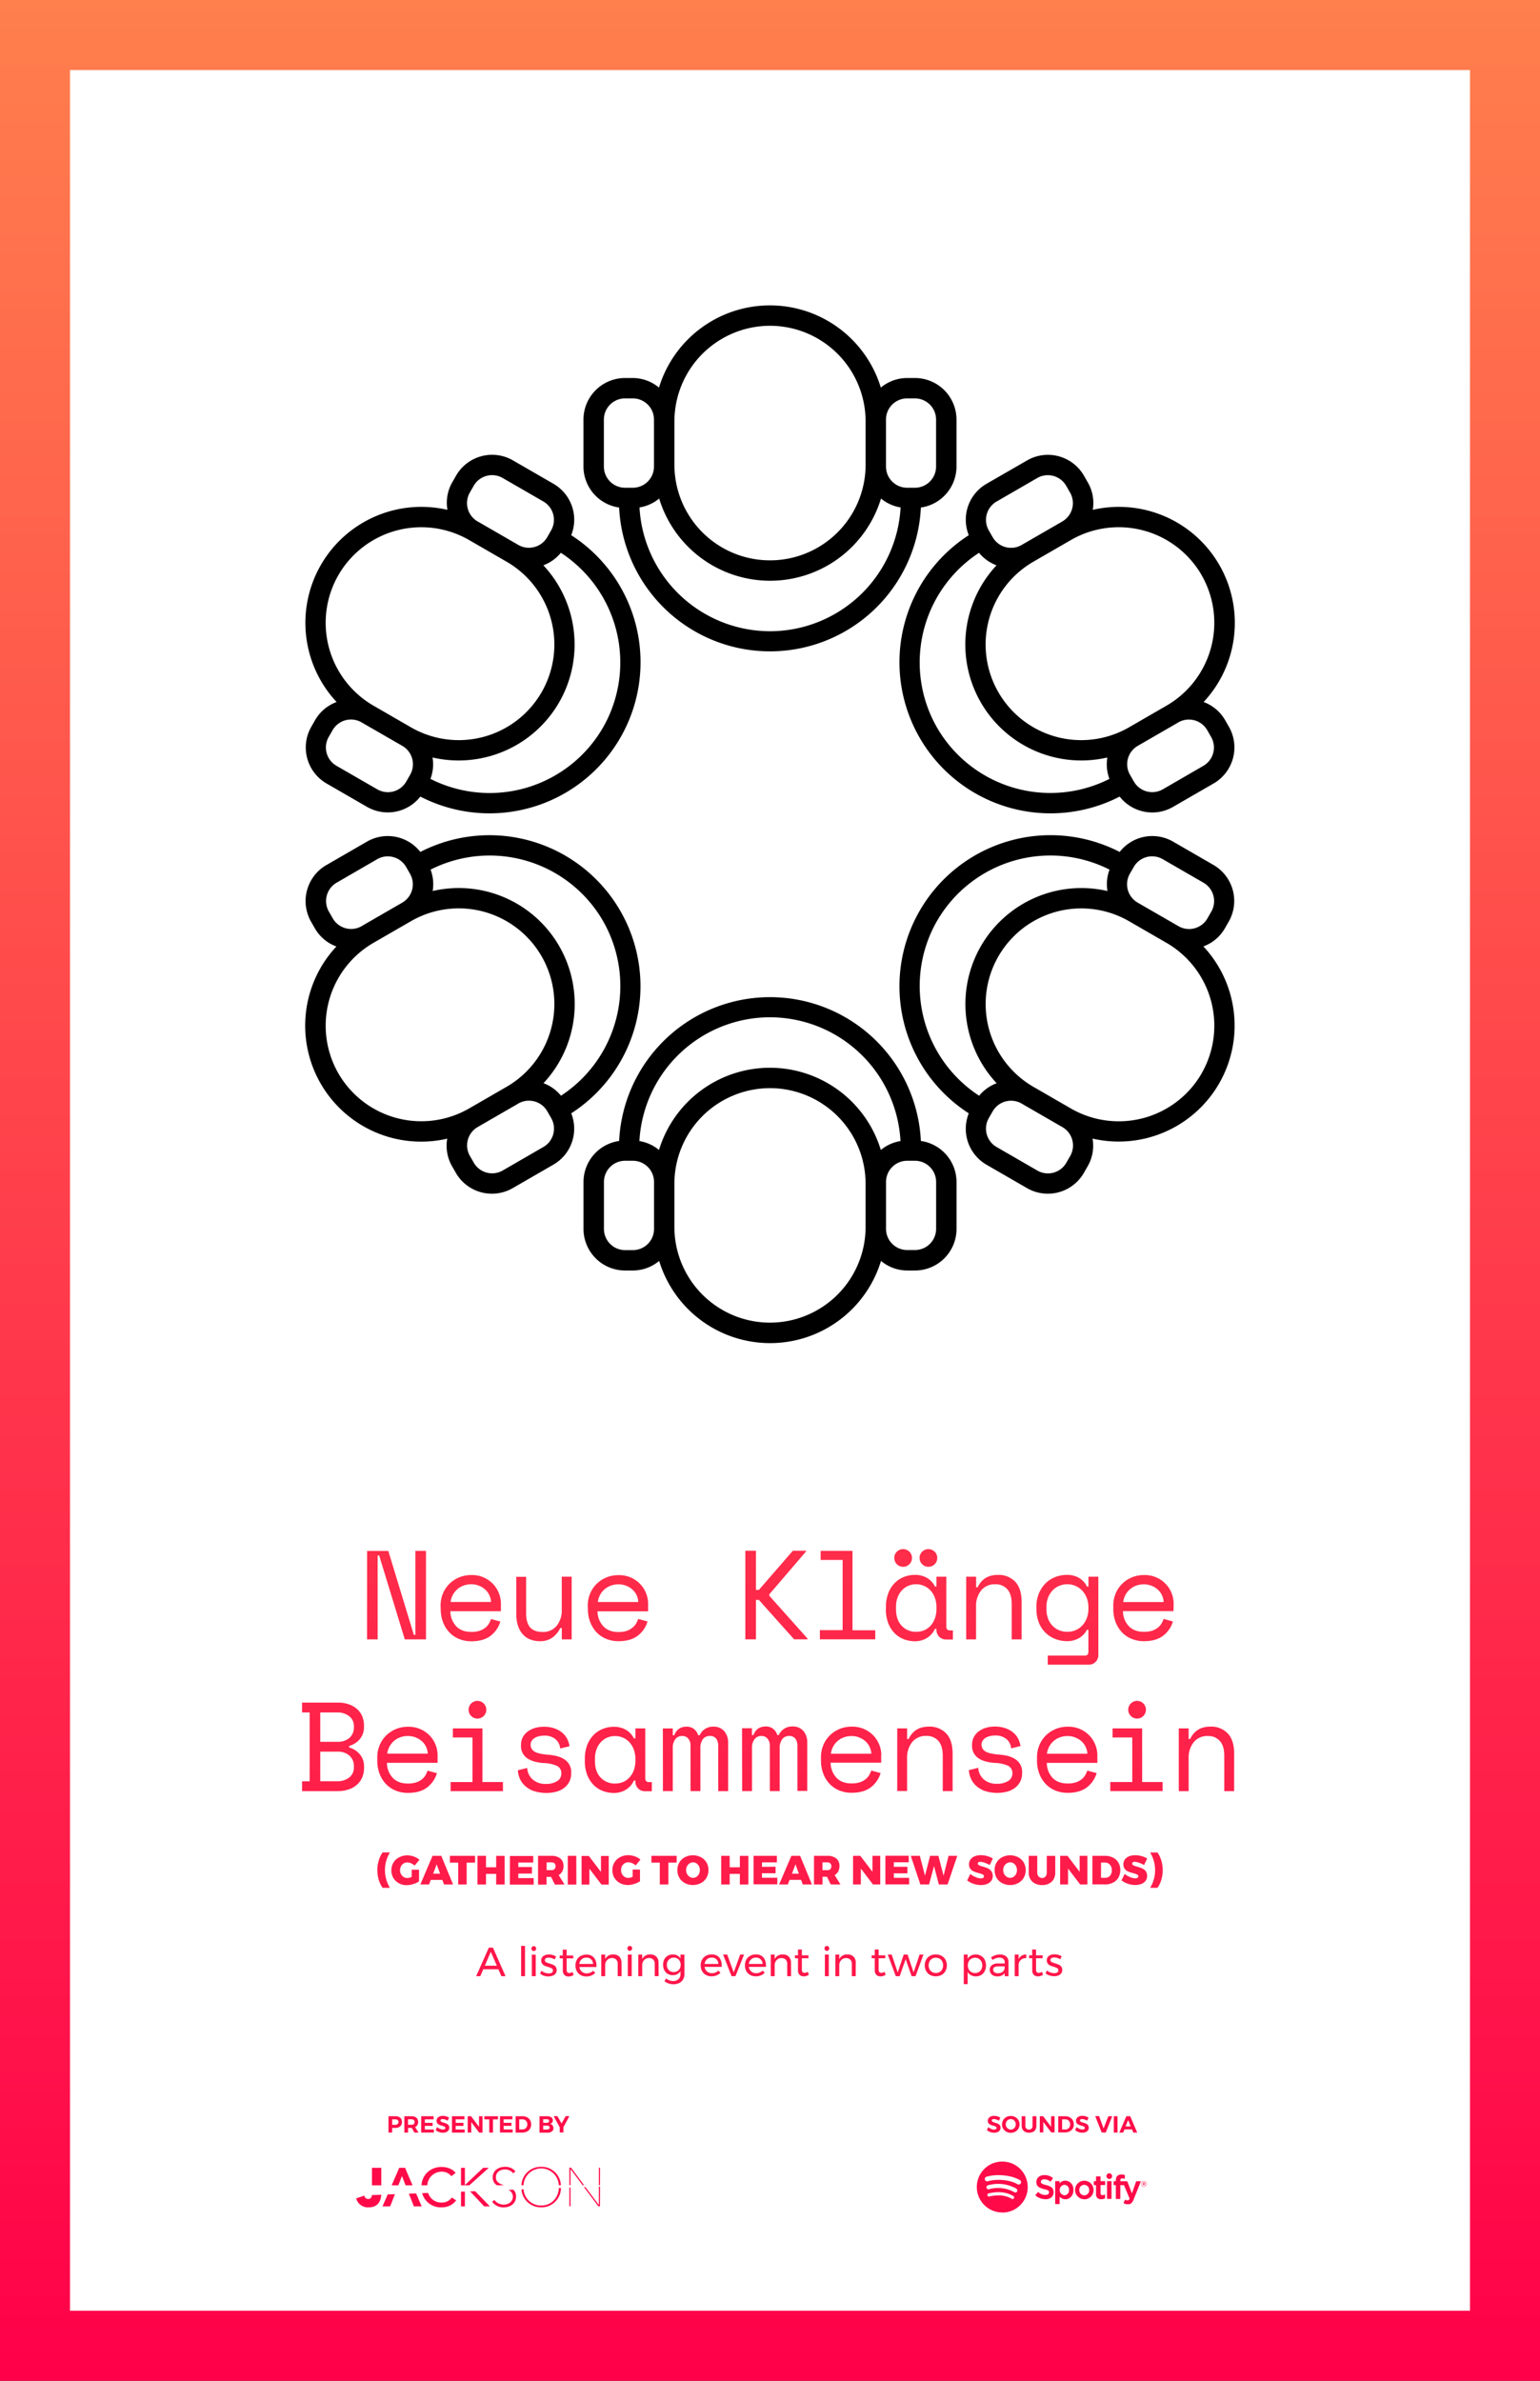 <svg xmlns="http://www.w3.org/2000/svg" xmlns:xlink="http://www.w3.org/1999/xlink" viewBox="0 0 792 1224"><rect x="0" y="0" width="792" height="1224" fill="#333333" stroke="none"/><defs><style>.cls-1{fill:url(#linear-gradient);}.cls-2{fill:#fff;}</style><linearGradient id="linear-gradient" x1="396" y1="1224" x2="396" gradientUnits="userSpaceOnUse"><stop offset="0" stop-color="#ff0049"/><stop offset="1" stop-color="#ff7f4d"/></linearGradient></defs><title>Artboard 3</title><g id="Layer_2" data-name="Layer 2"><rect class="cls-1" width="792" height="1224"/><path class="cls-2" d="M179.73,893.47a7,7,0,0,0,2.27-5.52v-.39a6.33,6.33,0,0,0-2.4-5.23,9.72,9.72,0,0,0-6.24-1.92h-8.65v15.08h8.84A9,9,0,0,0,179.73,893.47Z"/><path class="cls-2" d="M348.36,1006.92a3.46,3.46,0,0,0-1.83-.48,3.51,3.51,0,0,0-1.84.48,3.43,3.43,0,0,0-1.27,1.33,4,4,0,0,0-.46,1.94,3.84,3.84,0,0,0,1,2.69,3.36,3.36,0,0,0,2.56,1,3.47,3.47,0,0,0,1.83-.48,3.38,3.38,0,0,0,1.25-1.33,4,4,0,0,0,.45-1.92,4.08,4.08,0,0,0-.45-1.94A3.38,3.38,0,0,0,348.36,1006.92Z"/><path class="cls-2" d="M173.55,900.56h-8.84v15.21h8.65a9.71,9.71,0,0,0,6.24-1.92,6.4,6.4,0,0,0,2.4-5.3v-.39a7.11,7.11,0,0,0-2.27-5.56A8.89,8.89,0,0,0,173.55,900.56Z"/><path class="cls-2" d="M358.21,958a3.15,3.15,0,0,0-1.76-.53,3.3,3.3,0,0,0-1.79.53,3.8,3.8,0,0,0-1.32,1.44,4.19,4.19,0,0,0-.49,2,4.25,4.25,0,0,0,.49,2,3.87,3.87,0,0,0,1.32,1.46,3.25,3.25,0,0,0,1.79.54,3.12,3.12,0,0,0,1.75-.54,3.72,3.72,0,0,0,1.27-1.45,4.48,4.48,0,0,0,.46-2,4.43,4.43,0,0,0-.46-2A3.66,3.66,0,0,0,358.21,958Z"/><path class="cls-2" d="M213.49,893.15a10.69,10.69,0,0,0-3.67-.65,11.47,11.47,0,0,0-4,.68,10.09,10.09,0,0,0-5.53,4.81,10.62,10.62,0,0,0-1.14,3.61H220a9.37,9.37,0,0,0-1-3.77,9.23,9.23,0,0,0-2.28-2.86A10.53,10.53,0,0,0,213.49,893.15Z"/><path class="cls-2" d="M204.49,1092a1.34,1.34,0,0,0,.43-1.07,1.29,1.29,0,0,0-.43-1,1.88,1.88,0,0,0-1.23-.35h-1.57v2.84h1.57A1.84,1.84,0,0,0,204.49,1092Z"/><path class="cls-2" d="M522.78,1125.26a19.1,19.1,0,0,0-14.71-1.74,1,1,0,1,0,.59,2,17.18,17.18,0,0,1,13,1.53,1,1,0,0,0,1.07-1.74Z"/><path class="cls-2" d="M251.54,819.83a9.23,9.23,0,0,0-2.28-2.86,10.53,10.53,0,0,0-3.18-1.82,10.69,10.69,0,0,0-3.67-.65,11.47,11.47,0,0,0-4,.68,10.09,10.09,0,0,0-5.53,4.81,10.62,10.62,0,0,0-1.14,3.61h20.8A9.37,9.37,0,0,0,251.54,819.83Z"/><path class="cls-2" d="M505.17,1010.42a4.21,4.21,0,0,0-.48-2,3.56,3.56,0,0,0-1.32-1.41,3.64,3.64,0,0,0-1.91-.5,3.69,3.69,0,0,0-1.92.5,3.54,3.54,0,0,0-1.33,1.41,4.52,4.52,0,0,0,0,4.06,3.56,3.56,0,0,0,1.33,1.4,3.92,3.92,0,0,0,3.84,0,3.48,3.48,0,0,0,1.32-1.41A4.33,4.33,0,0,0,505.17,1010.42Z"/><path class="cls-2" d="M521.25,1129.1c-3.45-2.11-7.73-2.6-12.72-1.46a.82.82,0,1,0,.36,1.59c4.56-1,8.43-.62,11.5,1.26a.82.82,0,0,0,.85-1.39Z"/><path class="cls-2" d="M483.24,1007a3.7,3.7,0,0,0-1.92-.5,3.74,3.74,0,0,0-1.94.5,3.48,3.48,0,0,0-1.32,1.4,4.26,4.26,0,0,0-.47,2,4.36,4.36,0,0,0,.47,2.06,3.39,3.39,0,0,0,1.32,1.4,3.8,3.8,0,0,0,1.94.49,3.75,3.75,0,0,0,1.92-.49,3.39,3.39,0,0,0,1.32-1.4,4.38,4.38,0,0,0,.47-2.06,4.27,4.27,0,0,0-.47-2A3.49,3.49,0,0,0,483.24,1007Z"/><polygon class="cls-2" points="407.29 963.29 410.86 963.29 409.1 958.49 407.29 963.29"/><path class="cls-2" d="M388.74,1006.45a3.51,3.51,0,0,0-2.45.88,3.7,3.7,0,0,0-1.17,2.37h7.06a3.22,3.22,0,0,0-3.44-3.25Z"/><path class="cls-2" d="M366,1006.45a3.51,3.51,0,0,0-2.45.88,3.7,3.7,0,0,0-1.17,2.37h7.06a3.22,3.22,0,0,0-3.44-3.25Z"/><path class="cls-2" d="M425.49,957.48H423v4h2.5A2.08,2.08,0,0,0,427,961a2,2,0,0,0,.54-1.51A2,2,0,0,0,427,958,2.11,2.11,0,0,0,425.49,957.48Z"/><path class="cls-2" d="M211.58,1089.55h-1.75v2.84h1.75a1.82,1.82,0,0,0,1.22-.37,1.34,1.34,0,0,0,.43-1.07,1.29,1.29,0,0,0-.43-1A1.86,1.86,0,0,0,211.58,1089.55Z"/><path class="cls-2" d="M518.56,1094.5a2.44,2.44,0,0,0,1.29.36,2.41,2.41,0,0,0,1.28-.35,2.57,2.57,0,0,0,.92-1,2.76,2.76,0,0,0,.34-1.36,2.7,2.7,0,0,0-.34-1.34,2.59,2.59,0,0,0-.92-1,2.42,2.42,0,0,0-1.28-.35,2.51,2.51,0,0,0-1.3.35,2.59,2.59,0,0,0-.95,1,2.77,2.77,0,0,0,0,2.7A2.69,2.69,0,0,0,518.56,1094.5Z"/><polygon class="cls-2" points="222.76 963.29 226.33 963.29 224.57 958.49 222.76 963.29"/><path class="cls-2" d="M471.22,838.94a10.29,10.29,0,0,0,4.19-.84,9.28,9.28,0,0,0,3.28-2.41,11.47,11.47,0,0,0,2.14-3.74,14.26,14.26,0,0,0,.78-4.84v-.78a14.07,14.07,0,0,0-.78-4.78,11.18,11.18,0,0,0-2.18-3.74,10,10,0,0,0-3.32-2.44,9.8,9.8,0,0,0-4.13-.88,10.06,10.06,0,0,0-4.16.84,9.88,9.88,0,0,0-3.28,2.37,10.81,10.81,0,0,0-2.18,3.7,14.07,14.07,0,0,0-.78,4.78v1q0,5.53,2.89,8.61A9.81,9.81,0,0,0,471.22,838.94Z"/><path class="cls-2" d="M444.83,895a10.53,10.53,0,0,0-3.18-1.82,10.69,10.69,0,0,0-3.67-.65,11.47,11.47,0,0,0-4,.68,10.09,10.09,0,0,0-5.53,4.81,10.62,10.62,0,0,0-1.14,3.61h20.8a9.37,9.37,0,0,0-1-3.77A9.23,9.23,0,0,0,444.83,895Z"/><path class="cls-2" d="M541.26,835.79a10,10,0,0,0,3.41,2.34,11,11,0,0,0,4.29.81,10.51,10.51,0,0,0,4.23-.84,10.16,10.16,0,0,0,3.41-2.41,11.46,11.46,0,0,0,2.31-3.74,13.3,13.3,0,0,0,.84-4.84v-.78a13.12,13.12,0,0,0-.84-4.78,11.46,11.46,0,0,0-2.31-3.74,10.49,10.49,0,0,0-3.45-2.44,10.25,10.25,0,0,0-4.19-.88,10.75,10.75,0,0,0-4.26.84,10.09,10.09,0,0,0-3.44,2.41,11.07,11.07,0,0,0-2.28,3.71,13.29,13.29,0,0,0-.81,4.75v1a13.69,13.69,0,0,0,.81,4.88A10.71,10.71,0,0,0,541.26,835.79Z"/><path class="cls-2" d="M555.94,895a10.53,10.53,0,0,0-3.18-1.82,10.69,10.69,0,0,0-3.67-.65,11.47,11.47,0,0,0-4,.68,10.09,10.09,0,0,0-5.53,4.81,10.62,10.62,0,0,0-1.14,3.61h20.8a9.37,9.37,0,0,0-1-3.77A9.23,9.23,0,0,0,555.94,895Z"/><path class="cls-2" d="M516.68,1010.95h-3.25a3.8,3.8,0,0,0-2,.4,1.38,1.38,0,0,0-.64,1.26,1.64,1.64,0,0,0,.65,1.37,2.78,2.78,0,0,0,1.74.5,4,4,0,0,0,2.32-.66,2.61,2.61,0,0,0,1.14-1.75Z"/><path class="cls-2" d="M521.29,958a3.15,3.15,0,0,0-1.76-.53,3.3,3.3,0,0,0-1.79.53,3.8,3.8,0,0,0-1.32,1.44,4.19,4.19,0,0,0-.49,2,4.25,4.25,0,0,0,.49,2,3.87,3.87,0,0,0,1.32,1.46,3.25,3.25,0,0,0,1.79.54,3.12,3.12,0,0,0,1.75-.54,3.72,3.72,0,0,0,1.27-1.45,4.48,4.48,0,0,0,.46-2,4.43,4.43,0,0,0-.46-2A3.66,3.66,0,0,0,521.29,958Z"/><path class="cls-2" d="M270,1094.45a2.29,2.29,0,0,0,.87-.92,2.83,2.83,0,0,0,.31-1.34,2.77,2.77,0,0,0-.33-1.36,2.37,2.37,0,0,0-.9-.93,2.52,2.52,0,0,0-1.29-.33h-1.63v5.21h1.72A2.42,2.42,0,0,0,270,1094.45Z"/><polygon class="cls-2" points="249.34 1010.61 255.52 1010.61 252.41 1003.47 249.34 1010.61"/><path class="cls-2" d="M283.63,957.48h-2.5v4h2.5a2.08,2.08,0,0,0,1.52-.52,2,2,0,0,0,.54-1.51,2,2,0,0,0-.54-1.48A2.11,2.11,0,0,0,283.63,957.48Z"/><path class="cls-2" d="M304,1007.32a3.41,3.41,0,0,0-2.44-.87,3.51,3.51,0,0,0-2.45.88,3.7,3.7,0,0,0-1.17,2.37H305A3.39,3.39,0,0,0,304,1007.32Z"/><path class="cls-2" d="M281.23,1092.84h-1.87v2h1.87a1.81,1.81,0,0,0,1.06-.27.87.87,0,0,0,.38-.75.83.83,0,0,0-.38-.72A1.79,1.79,0,0,0,281.23,1092.84Z"/><path class="cls-2" d="M316.37,916.94a10.29,10.29,0,0,0,4.19-.84,9.28,9.28,0,0,0,3.28-2.41A11.47,11.47,0,0,0,326,910a14.26,14.26,0,0,0,.78-4.84v-.78a14.07,14.07,0,0,0-.78-4.78,11.18,11.18,0,0,0-2.18-3.74,10,10,0,0,0-3.32-2.44,9.8,9.8,0,0,0-4.13-.88,10.06,10.06,0,0,0-4.16.84,9.88,9.88,0,0,0-3.28,2.37,10.81,10.81,0,0,0-2.18,3.7,14.07,14.07,0,0,0-.78,4.78v1q0,5.53,2.89,8.61A9.81,9.81,0,0,0,316.37,916.94Z"/><path class="cls-2" d="M327.26,819.83A9.23,9.23,0,0,0,325,817a10.53,10.53,0,0,0-3.18-1.82,10.69,10.69,0,0,0-3.67-.65,11.47,11.47,0,0,0-4,.68A10.09,10.09,0,0,0,308.6,820a10.62,10.62,0,0,0-1.14,3.61h20.8A9.37,9.37,0,0,0,327.26,819.83Z"/><path class="cls-2" d="M282.07,1091.12a.84.84,0,0,0,.31-.69.8.8,0,0,0-.31-.67,1.29,1.29,0,0,0-.85-.23h-1.87v1.84h1.87A1.32,1.32,0,0,0,282.07,1091.12Z"/><path class="cls-2" d="M557.59,1123.27a2.51,2.51,0,0,0-2.51,2.68,2.57,2.57,0,0,0,2.54,2.71,2.52,2.52,0,0,0,2.53-2.68A2.58,2.58,0,0,0,557.59,1123.27Z"/><path class="cls-2" d="M547.4,1123.25a2.71,2.71,0,0,0,0,5.39,2.44,2.44,0,0,0,2.38-2.7A2.47,2.47,0,0,0,547.4,1123.25Z"/><polygon class="cls-2" points="580.18 1089.96 578.85 1093.22 581.5 1093.22 580.18 1089.96"/><path class="cls-2" d="M549.14,1089.91a2.52,2.52,0,0,0-1.29-.33h-1.63v5.21h1.72a2.42,2.42,0,0,0,1.25-.33,2.29,2.29,0,0,0,.87-.92,2.83,2.83,0,0,0,.31-1.34,2.77,2.77,0,0,0-.33-1.36A2.37,2.37,0,0,0,549.14,1089.91Z"/><path class="cls-2" d="M595.17,817a10.55,10.55,0,0,0-3.19-1.82,10.68,10.68,0,0,0-3.67-.65,11.48,11.48,0,0,0-4,.68,10.09,10.09,0,0,0-5.52,4.81,10.65,10.65,0,0,0-1.14,3.61h20.8a9.36,9.36,0,0,0-1-3.77A9.25,9.25,0,0,0,595.17,817Z"/><path class="cls-2" d="M588.37,1122.26H588v.47h.37c.19,0,.3-.09.3-.24S588.56,1122.26,588.37,1122.26Z"/><path class="cls-2" d="M36,36V1188H756V36ZM571,916.16h11.31V893.28H572.18V888.6h15.21v27.56h10.53v4.68H571ZM580.24,879a4.55,4.55,0,1,1,1.33,3.22A4.38,4.38,0,0,1,580.24,879ZM533,826.2a17.83,17.83,0,0,1,1.3-7,15.79,15.79,0,0,1,3.44-5.2,14.51,14.51,0,0,1,5-3.22,16.46,16.46,0,0,1,6-1.11,12,12,0,0,1,6.14,1.53,10.55,10.55,0,0,1,4.13,4.45h.78V810.6h5.07v40.17a5,5,0,0,1-1.4,3.64,4.83,4.83,0,0,1-3.61,1.43h-21v-4.68H558q1.75,0,1.75-2V837.9H559a10.41,10.41,0,0,1-4.26,4.39,12.14,12.14,0,0,1-5.88,1.46,16.81,16.81,0,0,1-6.11-1.11,15.05,15.05,0,0,1-5-3.18,14.81,14.81,0,0,1-3.45-5.17,18.44,18.44,0,0,1-1.27-7.05ZM541.29,914q2.79,2.93,7.8,2.92a13.51,13.51,0,0,0,4-.52,9.25,9.25,0,0,0,2.89-1.43,7.8,7.8,0,0,0,2-2.11,12.09,12.09,0,0,0,1.2-2.57l4.81,1.3a14.24,14.24,0,0,1-5,7.31q-3.67,2.83-9.91,2.83a16.34,16.34,0,0,1-6.34-1.2,14.22,14.22,0,0,1-5-3.41,15.83,15.83,0,0,1-3.25-5.26,18.75,18.75,0,0,1-1.17-6.76v-1.56a16.4,16.4,0,0,1,1.2-6.3,15,15,0,0,1,3.35-5,15.68,15.68,0,0,1,5-3.31,16.17,16.17,0,0,1,6.27-1.2,15,15,0,0,1,6.86,1.46,15.28,15.28,0,0,1,4.75,3.61,14.92,14.92,0,0,1,3.61,9.36v4.16h-26A11.44,11.44,0,0,0,541.29,914Zm2.45,97.9a8.44,8.44,0,0,0-1.88-.76,12.59,12.59,0,0,1-1.82-.64,3.23,3.23,0,0,1-1.2-1,2.58,2.58,0,0,1-.49-1.64,2.64,2.64,0,0,1,1.13-2.33,4.9,4.9,0,0,1,2.83-.78,7.06,7.06,0,0,1,2,.28,5.93,5.93,0,0,1,1.69.77l-.71,1.49a6.69,6.69,0,0,0-1.52-.67,5.45,5.45,0,0,0-1.58-.25,2.71,2.71,0,0,0-1.42.33,1.09,1.09,0,0,0-.54,1,1.11,1.11,0,0,0,.6,1,8.67,8.67,0,0,0,1.82.7,14.35,14.35,0,0,1,1.89.67,3.37,3.37,0,0,1,1.25,1,3.06,3.06,0,0,1-.67,4.12,5.07,5.07,0,0,1-3,.82,7.38,7.38,0,0,1-2.4-.4,5.46,5.46,0,0,1-2-1.13l.74-1.43a5.18,5.18,0,0,0,1.71,1,5.68,5.68,0,0,0,2,.38,3,3,0,0,0,1.55-.36,1.19,1.19,0,0,0,.59-1.09A1.24,1.24,0,0,0,543.74,1011.91Zm1.48-43.07V954.12H549l6.24,8.21v-8.21h4v14.72h-3.72l-6.24-8.19v8.19Zm12.41,124.65a1.7,1.7,0,0,0-.56-.34q-.34-.13-.94-.3a10.55,10.55,0,0,1-1.41-.48,2.48,2.48,0,0,1-.94-.73,2,2,0,0,1-.4-1.31,2.22,2.22,0,0,1,.41-1.33,2.59,2.59,0,0,1,1.14-.88,4.39,4.39,0,0,1,1.7-.31,5.91,5.91,0,0,1,1.7.25,5.75,5.75,0,0,1,1.49.67l-.73,1.57a6.39,6.39,0,0,0-1.37-.63,4.19,4.19,0,0,0-1.24-.23,1.46,1.46,0,0,0-.78.18.59.59,0,0,0-.29.53.74.74,0,0,0,.41.68,6.38,6.38,0,0,0,1.28.49,11,11,0,0,1,1.42.5,2.52,2.52,0,0,1,1,.76,2.1,2.1,0,0,1,.4,1.33,2.28,2.28,0,0,1-.43,1.39,2.62,2.62,0,0,1-1.17.88,4.49,4.49,0,0,1-1.69.3,5.79,5.79,0,0,1-2-.36,5.41,5.41,0,0,1-1.7-1l.76-1.55a5.1,5.1,0,0,0,1.46.92,3.93,3.93,0,0,0,1.51.35,1.67,1.67,0,0,0,.92-.22.75.75,0,0,0,.11-1.16ZM529.08,954.12h4.37v8.63a2.79,2.79,0,0,0,.71,2,2.36,2.36,0,0,0,1.79.76,2.21,2.21,0,0,0,1.72-.75,2.88,2.88,0,0,0,.67-2v-8.63h4.37v8.63a6.63,6.63,0,0,1-.83,3.37,5.63,5.63,0,0,1-2.36,2.23,7.72,7.72,0,0,1-3.57.79,7.89,7.89,0,0,1-3.61-.79,5.74,5.74,0,0,1-2.41-2.23,6.5,6.5,0,0,1-.85-3.37Zm.17,52.65v-1.49h1.58v-3h2v3h3.4v1.49h-3.4v5.8a2.05,2.05,0,0,0,.34,1.32,1.24,1.24,0,0,0,1,.4,3.52,3.52,0,0,0,1.72-.53l.53,1.51a4.79,4.79,0,0,1-2.6.82,3,3,0,0,1-2.14-.79,3.17,3.17,0,0,1-.82-2.38v-6.15Zm-23.87-43.08a11.12,11.12,0,0,0-2-.68,18.29,18.29,0,0,1-2.54-.83,4.5,4.5,0,0,1-1.74-1.33,3.64,3.64,0,0,1-.74-2.37,4.18,4.18,0,0,1,.76-2.49,4.77,4.77,0,0,1,2.13-1.63,8.36,8.36,0,0,1,3.2-.57,11.86,11.86,0,0,1,3.3.47,10.92,10.92,0,0,1,2.86,1.25L509,958.86a14.15,14.15,0,0,0-2.58-1.18,7.49,7.49,0,0,0-2.31-.48,1.57,1.57,0,0,0-.89.22.72.72,0,0,0-.33.64,1,1,0,0,0,.63.91,11.19,11.19,0,0,0,2,.7,19.27,19.27,0,0,1,2.56.89A4.73,4.73,0,0,1,509.8,962a3.76,3.76,0,0,1,.75,2.44,4.15,4.15,0,0,1-.81,2.59,4.84,4.84,0,0,1-2.18,1.58,8.56,8.56,0,0,1-3.08.53,11.81,11.81,0,0,1-3.79-.64,10.59,10.59,0,0,1-3.29-1.75l1.64-3.32a9.8,9.8,0,0,0,2.72,1.63,7.49,7.49,0,0,0,2.76.66,2,2,0,0,0,1.11-.27.88.88,0,0,0,.4-.78A1,1,0,0,0,505.38,963.68Zm2.89,129.91a5.1,5.1,0,0,0,1.46.92,3.94,3.94,0,0,0,1.51.35,1.67,1.67,0,0,0,.92-.22.75.75,0,0,0,.11-1.16,1.7,1.7,0,0,0-.56-.34q-.34-.13-.94-.3a10.6,10.6,0,0,1-1.41-.48,2.48,2.48,0,0,1-.94-.73,2,2,0,0,1-.4-1.31,2.22,2.22,0,0,1,.41-1.33,2.58,2.58,0,0,1,1.14-.88,4.39,4.39,0,0,1,1.7-.31,5.9,5.9,0,0,1,1.7.25,5.77,5.77,0,0,1,1.49.67l-.73,1.57a6.35,6.35,0,0,0-1.37-.63,4.18,4.18,0,0,0-1.24-.23,1.46,1.46,0,0,0-.78.18.58.58,0,0,0-.29.53.74.74,0,0,0,.41.68,6.37,6.37,0,0,0,1.28.49,11.06,11.06,0,0,1,1.42.5,2.52,2.52,0,0,1,1,.76,2.09,2.09,0,0,1,.4,1.33,2.29,2.29,0,0,1-.43,1.39,2.62,2.62,0,0,1-1.17.88,4.49,4.49,0,0,1-1.69.3,5.79,5.79,0,0,1-2-.36,5.42,5.42,0,0,1-1.7-1Zm4.55-77.5a4.43,4.43,0,0,1-2-.44,3.24,3.24,0,0,1-1.34-1.22,3.29,3.29,0,0,1-.47-1.74,2.85,2.85,0,0,1,1.1-2.36,4.94,4.94,0,0,1,3.08-.89h3.53v-.52a2.3,2.3,0,0,0-.72-1.82,3.09,3.09,0,0,0-2.11-.64,6,6,0,0,0-3.42,1.2l-.82-1.34a10.15,10.15,0,0,1,2.21-1.12,7.54,7.54,0,0,1,2.43-.35,4.65,4.65,0,0,1,3.21,1,3.69,3.69,0,0,1,1.16,2.85l0,7.31H516.7v-1.55A4.56,4.56,0,0,1,512.82,1016.09Zm3.09,73.87a4.22,4.22,0,0,1,1.62-1.55,4.95,4.95,0,0,1,4.59,0,4.29,4.29,0,0,1,0,7.53,4.89,4.89,0,0,1-4.58,0,4.23,4.23,0,0,1-2.22-3.77A4.2,4.2,0,0,1,515.91,1090Zm7.95-79.82V1016h-2V1004.9h2v2.39a4,4,0,0,1,1.55-1.82,4.61,4.61,0,0,1,2.39-.64v1.89a3.57,3.57,0,0,0-3.95,3.42Zm3.63-48.7a7.57,7.57,0,0,1-1,3.94,7.36,7.36,0,0,1-2.88,2.75,9,9,0,0,1-8.22,0,7.37,7.37,0,0,1-2.87-2.75,7.57,7.57,0,0,1-1-3.94,7.42,7.42,0,0,1,1-3.9,7.34,7.34,0,0,1,2.87-2.72,9.05,9.05,0,0,1,8.22,0,7.33,7.33,0,0,1,2.88,2.72A7.42,7.42,0,0,1,527.49,961.45Zm-1.85-49.71a9.13,9.13,0,0,1-.94,4.19,9.36,9.36,0,0,1-2.6,3.15,11.68,11.68,0,0,1-4,2,20.64,20.64,0,0,1-11.64-.33,13.38,13.38,0,0,1-4.48-2.67,11.09,11.09,0,0,1-2.7-3.77,12.63,12.63,0,0,1-1-4.26l4.81-1.17a8.61,8.61,0,0,0,2.86,5.95,9.83,9.83,0,0,0,6.76,2.24,10.51,10.51,0,0,0,5.75-1.4,4.42,4.42,0,0,0,2.18-3.93,4.09,4.09,0,0,0-2.14-3.9,17.93,17.93,0,0,0-7-1.5q-5.59-.39-8.58-2.6a7.5,7.5,0,0,1-3-6.44v-.39a8,8,0,0,1,1-4A8.84,8.84,0,0,1,503.5,890a12.12,12.12,0,0,1,3.74-1.76,16,16,0,0,1,4.36-.58,16.28,16.28,0,0,1,5.59.88,12.9,12.9,0,0,1,4,2.28,9.91,9.91,0,0,1,2.5,3.22,12.43,12.43,0,0,1,1.14,3.64L520,898.87a6.89,6.89,0,0,0-2.5-4.87,8.79,8.79,0,0,0-5.69-1.75,11.66,11.66,0,0,0-2.63.29,7.69,7.69,0,0,0-2.24.88,4.82,4.82,0,0,0-1.56,1.46,3.6,3.6,0,0,0-.58,2,4,4,0,0,0,2,3.58q2,1.23,7.25,1.63,5.66.46,8.61,2.7a7.7,7.7,0,0,1,3,6.53ZM496.9,810.6H502v5.46h.78q3-6.37,10.4-6.37a11.73,11.73,0,0,1,8.91,3.48q3.31,3.48,3.32,10.43v19.24H520.3v-18.2q0-5.07-2.28-7.6a7.88,7.88,0,0,0-6.17-2.54,8.93,8.93,0,0,0-7.25,3.15,12.71,12.71,0,0,0-2.63,8.42v16.77H496.9Zm-22.65-12.84a4.55,4.55,0,1,1-1.33,3.22A4.38,4.38,0,0,1,474.25,797.76Zm-13,0a4.55,4.55,0,1,1-1.33,3.22A4.38,4.38,0,0,1,461.25,797.76Zm-5.62,28.44a19.54,19.54,0,0,1,1.17-7A15.05,15.05,0,0,1,460,814a13.79,13.79,0,0,1,4.78-3.22,15.28,15.28,0,0,1,5.79-1.11,12.41,12.41,0,0,1,6,1.46,10.27,10.27,0,0,1,4.26,4.52h.78V810.6h5.07v25.61q0,1.95,1.75,2h1.63v4.68h-3.45a4.82,4.82,0,0,1-3.61-1.43,5,5,0,0,1-1.4-3.64v-.39h-.78a10.57,10.57,0,0,1-4.32,4.81,11.66,11.66,0,0,1-5.82,1.56,16,16,0,0,1-5.92-1.07,13.41,13.41,0,0,1-4.78-3.19,15,15,0,0,1-3.22-5.17,19.74,19.74,0,0,1-1.17-7.08ZM482.56,895a7.88,7.88,0,0,0-6.17-2.54,8.93,8.93,0,0,0-7.25,3.15,12.71,12.71,0,0,0-2.63,8.42v16.77h-5.07V888.6h5.07v5.46h.78q3-6.37,10.4-6.37a11.73,11.73,0,0,1,8.91,3.48q3.31,3.48,3.32,10.43v19.24h-5.07v-18.2Q484.83,897.57,482.56,895Zm-27.21,59.08h12v3.36h-7.67v2.31h7v3.36h-7v2.33h7.88v3.36H455.35Zm-2.17-52v4.16h-26a11.44,11.44,0,0,0,3,7.73q2.79,2.93,7.8,2.92a13.51,13.51,0,0,0,4-.52,9.25,9.25,0,0,0,2.89-1.43,7.8,7.8,0,0,0,2-2.11,12.09,12.09,0,0,0,1.2-2.57l4.81,1.3a14.24,14.24,0,0,1-5,7.31q-3.67,2.83-9.91,2.83a16.34,16.34,0,0,1-6.34-1.2,14.22,14.22,0,0,1-5-3.41,15.83,15.83,0,0,1-3.25-5.26,18.75,18.75,0,0,1-1.17-6.76v-1.56a16.4,16.4,0,0,1,1.2-6.3,15,15,0,0,1,3.35-5,15.68,15.68,0,0,1,5-3.31,16.17,16.17,0,0,1,6.27-1.2,15,15,0,0,1,6.86,1.46,15.28,15.28,0,0,1,4.75,3.61,14.92,14.92,0,0,1,3.61,9.36Zm-31.52-64h11.7V802H422.05v-4.68h16.38v40.82h11.7v4.68H421.66Zm-38.34-40.82h5.46v20.15h1.5l17.48-20.15h6.76v.39l-18.85,22v.78l19.63,22v.39h-6.89l-18.13-20.28h-1.5v20.28h-5.46Zm-1.69,91.26h5.07v3.51h.78a6.59,6.59,0,0,1,2.47-3.35,6.79,6.79,0,0,1,3.83-1.07,6,6,0,0,1,3.87,1.24,6.33,6.33,0,0,1,2.11,3.18h.78a7.35,7.35,0,0,1,7-4.42,7,7,0,0,1,5.62,2.31,8.91,8.91,0,0,1,2,6v24.83H410.1V897.7a6.3,6.3,0,0,0-1-3.74,3.79,3.79,0,0,0-3.31-1.46,4.32,4.32,0,0,0-3.48,1.59,7.54,7.54,0,0,0-1.33,4.91v21.84h-5.07v-23.4a5.34,5.34,0,0,0-1.17-3.54,3.86,3.86,0,0,0-3.12-1.4,4.24,4.24,0,0,0-3.61,1.69,7.18,7.18,0,0,0-1.27,4.42v22.23h-5.07Zm17.24,71.19v3.36h-7v2.33h7.88v3.36H387.55V954.12h12v3.36h-7.67v2.31ZM380.5,960v-5.86h4.37v14.72H380.5v-5.48h-5.23v5.48H370.9V954.12h4.37V960Zm-39.6-71.38H346v3.51h.78a6.59,6.59,0,0,1,2.47-3.35,6.79,6.79,0,0,1,3.83-1.07,6,6,0,0,1,3.87,1.24,6.33,6.33,0,0,1,2.11,3.18h.78a7.35,7.35,0,0,1,7-4.42,7,7,0,0,1,5.62,2.31,8.91,8.91,0,0,1,2,6v24.83h-5.07V897.7a6.3,6.3,0,0,0-1-3.74A3.79,3.79,0,0,0,365,892.5a4.32,4.32,0,0,0-3.48,1.59A7.54,7.54,0,0,0,360.2,899v21.84h-5.07v-23.4A5.34,5.34,0,0,0,354,893.9a3.86,3.86,0,0,0-3.12-1.4,4.24,4.24,0,0,0-3.61,1.69,7.18,7.18,0,0,0-1.27,4.42v22.23h-5.07Zm-38.63-63a16.4,16.4,0,0,1,1.2-6.3,15,15,0,0,1,3.35-5,15.68,15.68,0,0,1,5-3.31,16.17,16.17,0,0,1,6.27-1.2,15,15,0,0,1,6.86,1.46,15.28,15.28,0,0,1,4.75,3.61,14.92,14.92,0,0,1,3.61,9.36v4.16h-26a11.44,11.44,0,0,0,3,7.73q2.79,2.93,7.8,2.92a13.51,13.51,0,0,0,4-.52A9.25,9.25,0,0,0,325,837a7.8,7.8,0,0,0,2-2.11,12.09,12.09,0,0,0,1.2-2.57l4.81,1.3a14.24,14.24,0,0,1-5,7.31q-3.67,2.83-9.91,2.83a16.34,16.34,0,0,1-6.34-1.2,14.22,14.22,0,0,1-5-3.41,15.83,15.83,0,0,1-3.25-5.26,18.75,18.75,0,0,1-1.17-6.76Zm-1.49,78.65a19.54,19.54,0,0,1,1.17-7,15.05,15.05,0,0,1,3.22-5.17,13.79,13.79,0,0,1,4.78-3.22,15.28,15.28,0,0,1,5.79-1.11,12.41,12.41,0,0,1,6,1.46,10.27,10.27,0,0,1,4.26,4.52h.78V888.6h5.07v25.61q0,1.95,1.75,2h1.63v4.68h-3.45a4.82,4.82,0,0,1-3.61-1.43,5,5,0,0,1-1.4-3.64v-.39H326a10.57,10.57,0,0,1-4.32,4.81,11.66,11.66,0,0,1-5.82,1.56,16,16,0,0,1-5.92-1.07,13.41,13.41,0,0,1-4.78-3.19,15,15,0,0,1-3.22-5.17,19.74,19.74,0,0,1-1.17-7.08Zm-1.69,49.92h3.74l6.24,8.21v-8.21h4v14.72h-3.72l-6.24-8.19v8.19h-4Zm-.45,51.44a5.66,5.66,0,0,1,2.88-.72,4.9,4.9,0,0,1,3.91,1.52,6.24,6.24,0,0,1,1.32,4.23q0,.42,0,.63h-8.78a3.78,3.78,0,0,0,1.25,2.37,3.7,3.7,0,0,0,2.51.88,4.7,4.7,0,0,0,1.84-.36,4.41,4.41,0,0,0,1.48-1l1.07,1.11a5.61,5.61,0,0,1-2,1.37,6.57,6.57,0,0,1-2.56.48,5.89,5.89,0,0,1-2.91-.7,4.93,4.93,0,0,1-2-2,6,6,0,0,1-.7-2.92,5.9,5.9,0,0,1,.7-2.91A5.11,5.11,0,0,1,298.64,1005.56Zm-2.23-36.72H292V954.12h4.37Zm-8.57,37.93v-1.49h1.58v-3h2v3h3.4v1.49h-3.4v5.8a2.05,2.05,0,0,0,.34,1.32,1.24,1.24,0,0,0,1,.4,3.52,3.52,0,0,0,1.72-.53l.53,1.51a4.79,4.79,0,0,1-2.6.82,3,3,0,0,1-2.14-.79,3.17,3.17,0,0,1-.82-2.38v-6.15Zm-3.68,85.89a2.13,2.13,0,0,1,.47,1.4,2,2,0,0,1-.85,1.7,3.84,3.84,0,0,1-2.32.62h-4V1088h3.86a3.76,3.76,0,0,1,2.2.56,1.78,1.78,0,0,1,.8,1.54,1.84,1.84,0,0,1-.39,1.17,1.94,1.94,0,0,1-1.06.68A2.12,2.12,0,0,1,284.16,1092.65Zm-2-76.58a7.38,7.38,0,0,1-2.4-.4,5.46,5.46,0,0,1-2-1.13l.74-1.43a5.18,5.18,0,0,0,1.71,1,5.68,5.68,0,0,0,2,.38,3,3,0,0,0,1.55-.36,1.19,1.19,0,0,0,.59-1.09,1.24,1.24,0,0,0-.62-1.13,8.44,8.44,0,0,0-1.88-.76,12.59,12.59,0,0,1-1.82-.64,3.23,3.23,0,0,1-1.2-1,2.58,2.58,0,0,1-.49-1.64,2.64,2.64,0,0,1,1.13-2.33,4.9,4.9,0,0,1,2.83-.78,7.06,7.06,0,0,1,2,.28,5.93,5.93,0,0,1,1.69.77l-.71,1.49a6.69,6.69,0,0,0-1.52-.67,5.45,5.45,0,0,0-1.58-.25,2.71,2.71,0,0,0-1.42.33,1.09,1.09,0,0,0-.54,1,1.11,1.11,0,0,0,.6,1,8.67,8.67,0,0,0,1.82.7,14.35,14.35,0,0,1,1.89.67,3.37,3.37,0,0,1,1.25,1,3.06,3.06,0,0,1-.67,4.12A5.07,5.07,0,0,1,282.17,1016.07Zm3.23-47.23-2-4h-2.31v4h-4.37V954.12h6.87a7,7,0,0,1,4.59,1.36,4.76,4.76,0,0,1,1.63,3.86,5.82,5.82,0,0,1-.64,2.8,4.76,4.76,0,0,1-1.84,1.88l3,4.81Zm-10,33.79a1.24,1.24,0,0,1-1.74,0,1.35,1.35,0,0,1,0-1.81,1.24,1.24,0,0,1,1.74,0,1.35,1.35,0,0,1,0,1.81Zm.12,2.27V1016h-2V1004.9Zm-1-84.16a13.37,13.37,0,0,1-4.49-2.67,11.08,11.08,0,0,1-2.7-3.77,12.61,12.61,0,0,1-1-4.26l4.81-1.17a8.62,8.62,0,0,0,2.86,5.95,9.83,9.83,0,0,0,6.76,2.24,10.51,10.51,0,0,0,5.75-1.4,4.42,4.42,0,0,0,2.18-3.93,4.09,4.09,0,0,0-2.15-3.9,17.92,17.92,0,0,0-7-1.5q-5.59-.39-8.58-2.6a7.5,7.5,0,0,1-3-6.44v-.39a8,8,0,0,1,1-4,8.83,8.83,0,0,1,2.63-2.89,12.1,12.1,0,0,1,3.74-1.76,16,16,0,0,1,4.35-.58,16.29,16.29,0,0,1,5.59.88,12.88,12.88,0,0,1,4,2.28,9.9,9.9,0,0,1,2.5,3.22,12.43,12.43,0,0,1,1.14,3.64l-4.81,1.17a6.89,6.89,0,0,0-2.5-4.87,8.79,8.79,0,0,0-5.69-1.75,11.65,11.65,0,0,0-2.63.29,7.68,7.68,0,0,0-2.24.88,4.82,4.82,0,0,0-1.56,1.46,3.61,3.61,0,0,0-.58,2,4,4,0,0,0,2,3.58q2,1.23,7.25,1.63,5.65.46,8.61,2.7a7.69,7.69,0,0,1,3,6.53v.39a9.12,9.12,0,0,1-.94,4.19,9.37,9.37,0,0,1-2.6,3.15,11.69,11.69,0,0,1-4,2,20.63,20.63,0,0,1-11.63-.33Zm-9-110.14h5.07v18.59q0,5.07,2.08,7.41t6.37,2.34a8.93,8.93,0,0,0,7.25-3.15,12.71,12.71,0,0,0,2.63-8.42V810.6H294v32.24h-5.07V837h-.78a13.21,13.21,0,0,1-4.09,4.94,10.77,10.77,0,0,1-6.44,1.82,13.35,13.35,0,0,1-4.91-.88,10,10,0,0,1-3.83-2.63,12.17,12.17,0,0,1-2.47-4.36,18.9,18.9,0,0,1-.88-6Zm-3.27,143.52h12v3.36h-7.67v2.31h7v3.36h-7v2.33h7.88v3.36H262.21ZM268.75,1088a4.83,4.83,0,0,1,2.29.53,3.88,3.88,0,0,1,1.57,1.49,4.24,4.24,0,0,1,.56,2.18,4.16,4.16,0,0,1-.57,2.18,3.93,3.93,0,0,1-1.59,1.49,4.94,4.94,0,0,1-2.33.53h-3.49V1088Zm-.74-72v-15.58h2V1016Zm-8.74,107.5h-3.65a4.52,4.52,0,0,1-2.2-4.13c0-3.66,3.24-5.36,6.25-5.36a6.58,6.58,0,0,1,5.41,2.34l-1.14,1a5.29,5.29,0,0,0-4.35-2c-2.12,0-4.58,1.28-4.58,4C255,1121.91,257,1122.76,259.27,1123.51Zm-10.17-33.92V1088h7v1.61h-2.57v6.79h-1.9v-6.79Zm13.92,1.79v1.57h-4v1.86h4.63v1.57h-6.53V1088h6.4v1.57H259v1.82ZM257.85,1016l-1.55-3.57h-7.75L247,1016h-2.12l6.53-14.7h2.1L260,1016Zm-29.09,77.49a1.7,1.7,0,0,0-.56-.34q-.34-.13-.94-.3a10.55,10.55,0,0,1-1.41-.48,2.48,2.48,0,0,1-.94-.73,2,2,0,0,1-.4-1.31,2.22,2.22,0,0,1,.41-1.33,2.59,2.59,0,0,1,1.14-.88,4.39,4.39,0,0,1,1.7-.31,5.91,5.91,0,0,1,1.7.25,5.75,5.75,0,0,1,1.49.67l-.73,1.57a6.39,6.39,0,0,0-1.37-.63,4.19,4.19,0,0,0-1.24-.23,1.46,1.46,0,0,0-.78.18.59.59,0,0,0-.29.53.74.74,0,0,0,.41.68,6.38,6.38,0,0,0,1.28.49,11,11,0,0,1,1.42.5,2.52,2.52,0,0,1,1,.76,2.1,2.1,0,0,1,.4,1.33,2.28,2.28,0,0,1-.43,1.39,2.62,2.62,0,0,1-1.17.88,4.49,4.49,0,0,1-1.69.3,5.79,5.79,0,0,1-2-.36,5.41,5.41,0,0,1-1.7-1l.76-1.55a5.1,5.1,0,0,0,1.46.92,3.93,3.93,0,0,0,1.51.35,1.67,1.67,0,0,0,.92-.22.75.75,0,0,0,.11-1.16Zm-.41-124.65-.86-2.35h-5.94l-.88,2.35h-4.49l6.28-14.72h4.49L233,968.84ZM216.62,1088H223v1.57h-4.5v1.82h4v1.57h-4v1.86h4.63v1.57h-6.53Zm10.6,26.08c2.71,0,5.64,1.06,7.09,3.07l-2.18,1.67a6.16,6.16,0,0,0-4.91-2.32,7.39,7.39,0,0,0-7.46,7h-3C217.16,1117.84,221.52,1114.05,227.22,1114.05Zm5.22-17.68V1088h6.4v1.57h-4.5v1.82h4v1.57h-4v1.86H239v1.57Zm3.2-127.54V957.6h-4.26v-3.49h12.94v3.49H240v11.24Zm4.9,119.14h1.73l4.08,5.42V1088h1.8v8.4h-1.73l-4.07-5.4v5.4h-1.81Zm19-119.14h-4.37v-5.48h-5.23v5.48h-4.37V954.12h4.37V960h5.23v-5.86h4.37Zm-.88-48H231.74v-4.68H243V893.28H232.91V888.6h15.21v27.56h10.53ZM241,879a4.55,4.55,0,1,1,1.33,3.22A4.38,4.38,0,0,1,241,879Zm-14.42-53.43a16.4,16.4,0,0,1,1.2-6.3,15,15,0,0,1,3.35-5,15.68,15.68,0,0,1,5-3.31,16.17,16.17,0,0,1,6.27-1.2,15,15,0,0,1,6.86,1.46,15.28,15.28,0,0,1,4.75,3.61,14.92,14.92,0,0,1,3.61,9.36v4.16h-26a11.44,11.44,0,0,0,3,7.73q2.79,2.93,7.8,2.92a13.51,13.51,0,0,0,4-.52,9.25,9.25,0,0,0,2.89-1.43,7.8,7.8,0,0,0,2-2.11,12.09,12.09,0,0,0,1.2-2.57l4.81,1.3a14.24,14.24,0,0,1-5,7.31q-3.67,2.83-9.91,2.83a16.34,16.34,0,0,1-6.34-1.2,14.22,14.22,0,0,1-5-3.41,15.83,15.83,0,0,1-3.25-5.26,18.75,18.75,0,0,1-1.17-6.76Zm-5.14,67.21a14.92,14.92,0,0,1,3.61,9.36v4.16H199a11.44,11.44,0,0,0,3,7.73q2.79,2.93,7.8,2.92a13.51,13.51,0,0,0,4-.52,9.25,9.25,0,0,0,2.89-1.43,7.8,7.8,0,0,0,2-2.11,12.09,12.09,0,0,0,1.2-2.57l4.81,1.3a14.24,14.24,0,0,1-5,7.31q-3.67,2.83-9.91,2.83a16.34,16.34,0,0,1-6.34-1.2,14.22,14.22,0,0,1-5-3.41,15.83,15.83,0,0,1-3.25-5.26,18.75,18.75,0,0,1-1.17-6.76v-1.56a16.4,16.4,0,0,1,1.2-6.3,15,15,0,0,1,3.35-5,15.68,15.68,0,0,1,5-3.31,16.17,16.17,0,0,1,6.27-1.2,15,15,0,0,1,6.86,1.46A15.28,15.28,0,0,1,221.42,892.76Zm-15.17,70.77A3.69,3.69,0,0,0,207.6,965a3.59,3.59,0,0,0,1.91.53,5.34,5.34,0,0,0,2.23-.61v-3.67h3.76v6a10.59,10.59,0,0,1-3,1.39,11.29,11.29,0,0,1-3.34.55,8.24,8.24,0,0,1-4.05-1,7.35,7.35,0,0,1-2.83-2.74,7.57,7.57,0,0,1-1-3.93,7.32,7.32,0,0,1,4-6.64,8.92,8.92,0,0,1,4.21-1,9.8,9.8,0,0,1,3.36.61,8.68,8.68,0,0,1,2.86,1.66l-2.48,3a5.85,5.85,0,0,0-1.77-1.18,5,5,0,0,0-2-.44,3.55,3.55,0,0,0-1.9.53,3.66,3.66,0,0,0-1.33,1.44,4.51,4.51,0,0,0,0,4.08Zm9,132.85h-2.15l-1.33-2.4h-1.93v2.4h-1.9V1088h3.65a3.83,3.83,0,0,1,2.54.76,2.67,2.67,0,0,1,.9,2.15,3.24,3.24,0,0,1-.4,1.66,2.57,2.57,0,0,1-1.17,1ZM198.66,966.27a17.56,17.56,0,0,0,1.88,4.29h-3.78a14.11,14.11,0,0,1-2-4.21,17.28,17.28,0,0,1,0-9.77,14.11,14.11,0,0,1,2-4.21h3.78a17.56,17.56,0,0,0-1.88,4.29,17.21,17.21,0,0,0,0,9.6ZM199.79,1088h3.56a3.67,3.67,0,0,1,2.48.76,2.7,2.7,0,0,1,.88,2.15,2.93,2.93,0,0,1-.88,2.27,3.53,3.53,0,0,1-2.48.81h-1.67v2.4h-1.9Zm-11-290.64h10.92l13.13,43.16h.78V797.34h5.46v45.5H208.18L195,799.68h-.78v43.16h-5.46Zm-15.06,123.5H155.35v-5.07h3.9V880.41h-3.9v-5.07h18.39a16.8,16.8,0,0,1,5.75.91,12.67,12.67,0,0,1,4.22,2.47,10.06,10.06,0,0,1,2.6,3.74,12.5,12.5,0,0,1,.88,4.71v.78a9.75,9.75,0,0,1-.58,3.44,9.46,9.46,0,0,1-1.62,2.79,10.36,10.36,0,0,1-2.44,2.11,11.46,11.46,0,0,1-3,1.33v.78a11,11,0,0,1,5.46,3.48,9.29,9.29,0,0,1,2.21,6.27v.78a12.49,12.49,0,0,1-.88,4.71,10.35,10.35,0,0,1-2.6,3.77,12.36,12.36,0,0,1-4.22,2.5A16.77,16.77,0,0,1,173.75,920.84Zm15.86,214a6.31,6.31,0,0,1-6.42-4.63l4.21-1.42a2,2,0,0,0,2,1.73c1.27,0,1.75-.8,1.88-2l4.82-.18C195.9,1131.31,194.57,1134.84,189.61,1134.84Zm6.5-11.33h-4.8v-9h4.8Zm4.56,10.8h-3.93l2.67-6.13,3.72-.14Zm6.08-15.57-1.86,4.77h-3.45l3.9-9h3l3.86,9h-3.6Zm6.11,15.57-2.56-6.53,3.71-.14,2.87,6.67Zm14.25.5a9.94,9.94,0,0,1-10-7.29l3.08-.11a7.07,7.07,0,0,0,6.93,4.95,6.25,6.25,0,0,0,5.3-2.62l2.2,1.51A9,9,0,0,1,227.11,1134.81Zm12-.5h-2v-7.53l2-.07Zm-2-10.8v-9h2v8.87h0l9.4-8.87h2.87l-10,9Zm11.91,10.8-7.23-7.7,2.59-.1,7.59,7.8Zm10.1.53a7.24,7.24,0,0,1-6-2.85l1.12-1a6,6,0,0,0,4.85,2.43c2.32,0,4.69-1.42,4.69-4.1a3.65,3.65,0,0,0-2.39-3.46l2.66-.1a4.55,4.55,0,0,1,1.35,3.48C265.39,1133.05,262.24,1134.84,259.09,1134.84ZM278.33,1114a9.92,9.92,0,0,1,10.14,9.48h-1.09a9.08,9.08,0,0,0-18.14,0h-1.09A9.93,9.93,0,0,1,278.33,1114Zm0,20.81a9.92,9.92,0,0,1-10.15-9.21l1.09,0a8.91,8.91,0,0,0,9.06,8.3c5.32,0,8.86-4,9.07-9l1.09,0A10,10,0,0,1,278.33,1134.84Zm11.43-38.46h-1.9v-2.66l-3.11-5.74h1.91l2.15,3.77,2.1-3.77h1.91l-3.06,5.69Zm3.67,37.93h-.61v-9.6l.61,0Zm.08-19h-.08v8.17h-.61v-9h.87l6.71,9h-.77Zm15.07,19h-.89l-7.38-9.87.76,0,6.82,9.09H308v-9.35l.61,0Zm0-10.8H308v-9h.61Zm11.1-107.5h-2v-6.34a3,3,0,0,0-.79-2.19,2.94,2.94,0,0,0-2.17-.79,3.36,3.36,0,0,0-2.43,1,3.76,3.76,0,0,0-1.06,2.42V1016h-2V1004.9h2v2.35a4.29,4.29,0,0,1,4.22-2.42,4.08,4.08,0,0,1,3.07,1.14,4.34,4.34,0,0,1,1.11,3.16Zm5.2,0h-2V1004.9h2Zm-.12-13.38a1.24,1.24,0,0,1-1.74,0,1.35,1.35,0,0,1,0-1.81,1.24,1.24,0,0,1,1.74,0,1.35,1.35,0,0,1,0,1.81Zm-1.94-33.5a8.24,8.24,0,0,1-4.05-1,7.35,7.35,0,0,1-2.83-2.74,7.57,7.57,0,0,1-1-3.93,7.32,7.32,0,0,1,4-6.64,8.92,8.92,0,0,1,4.21-1,9.8,9.8,0,0,1,3.36.61,8.68,8.68,0,0,1,2.86,1.66l-2.48,3a5.85,5.85,0,0,0-1.77-1.18,5,5,0,0,0-2-.44,3.55,3.55,0,0,0-1.9.53,3.66,3.66,0,0,0-1.33,1.44,4.51,4.51,0,0,0,0,4.08,3.69,3.69,0,0,0,1.35,1.45,3.59,3.59,0,0,0,1.91.53,5.34,5.34,0,0,0,2.23-.61v-3.67h3.76v6a10.59,10.59,0,0,1-3,1.39A11.29,11.29,0,0,1,322.82,969.13Zm15.9,46.87h-2v-6.34a3,3,0,0,0-.79-2.19,2.94,2.94,0,0,0-2.17-.79,3.36,3.36,0,0,0-2.43,1,3.76,3.76,0,0,0-1.06,2.42V1016h-2V1004.9h2v2.35a4.29,4.29,0,0,1,4.22-2.42,4.08,4.08,0,0,1,3.07,1.14,4.34,4.34,0,0,1,1.11,3.16ZM335,957.6v-3.49H348v3.49h-4.28v11.24h-4.39V957.6Zm17,57.27a5.41,5.41,0,0,1-.7,2.79,4.67,4.67,0,0,1-2,1.84,6.57,6.57,0,0,1-3,.64,7.59,7.59,0,0,1-4.58-1.55l.86-1.43a5.91,5.91,0,0,0,1.7,1,5.54,5.54,0,0,0,1.93.33,3.86,3.86,0,0,0,2.75-1,3.38,3.38,0,0,0,1-2.58v-1.55a4.14,4.14,0,0,1-1.6,1.56,4.7,4.7,0,0,1-2.31.56,5,5,0,0,1-2.64-.68,4.65,4.65,0,0,1-1.77-1.9,6,6,0,0,1-.63-2.79,5.82,5.82,0,0,1,.63-2.75,4.62,4.62,0,0,1,1.77-1.87,5.1,5.1,0,0,1,2.64-.67,4.75,4.75,0,0,1,2.32.55,4.08,4.08,0,0,1,1.59,1.55v-2h2Zm.24-46.74a7.37,7.37,0,0,1-2.87-2.75,7.57,7.57,0,0,1-1-3.94,7.42,7.42,0,0,1,1-3.9,7.34,7.34,0,0,1,2.87-2.72,9.05,9.05,0,0,1,8.22,0,7.33,7.33,0,0,1,2.88,2.72,7.42,7.42,0,0,1,1,3.9,7.57,7.57,0,0,1-1,3.94,7.36,7.36,0,0,1-2.88,2.75,9,9,0,0,1-8.22,0Zm18.91,43.08h-8.78a3.78,3.78,0,0,0,1.25,2.37,3.7,3.7,0,0,0,2.51.88,4.7,4.7,0,0,0,1.84-.36,4.42,4.42,0,0,0,1.48-1l1.07,1.11a5.62,5.62,0,0,1-2,1.37,6.58,6.58,0,0,1-2.56.48,5.89,5.89,0,0,1-2.91-.7,4.94,4.94,0,0,1-2-2,6,6,0,0,1-.7-2.92,5.89,5.89,0,0,1,.7-2.91,5.11,5.11,0,0,1,2-2,5.66,5.66,0,0,1,2.88-.72,4.9,4.9,0,0,1,3.91,1.52,6.24,6.24,0,0,1,1.32,4.23Q371.21,1011,371.18,1011.22Zm7.08,4.79h-2l-4.35-11.11H374l3.34,9.18,3.32-9.18h2Zm15.67-4.79h-8.78a3.78,3.78,0,0,0,1.25,2.37,3.7,3.7,0,0,0,2.51.88,4.7,4.7,0,0,0,1.84-.36,4.41,4.41,0,0,0,1.48-1l1.07,1.11a5.61,5.61,0,0,1-2,1.37,6.57,6.57,0,0,1-2.56.48,5.89,5.89,0,0,1-2.91-.7,4.93,4.93,0,0,1-2-2,6,6,0,0,1-.7-2.92,5.9,5.9,0,0,1,.7-2.91,5.11,5.11,0,0,1,2-2,5.66,5.66,0,0,1,2.88-.72,4.9,4.9,0,0,1,3.91,1.52,6.24,6.24,0,0,1,1.32,4.23Q393.95,1011,393.93,1011.22Zm12.95,4.79h-2v-6.34a3,3,0,0,0-.79-2.19,2.94,2.94,0,0,0-2.17-.79,3.36,3.36,0,0,0-2.43,1,3.76,3.76,0,0,0-1.06,2.42V1016h-2V1004.9h2v2.35a4.29,4.29,0,0,1,4.22-2.42,4.08,4.08,0,0,1,3.07,1.14,4.34,4.34,0,0,1,1.11,3.16Zm6.5.08a3,3,0,0,1-2.14-.79,3.16,3.16,0,0,1-.82-2.38v-6.15h-1.58v-1.49h1.58v-3h2v3h3.4v1.49h-3.4v5.8a2.06,2.06,0,0,0,.34,1.32,1.24,1.24,0,0,0,1,.4,3.52,3.52,0,0,0,1.72-.53l.52,1.51A4.79,4.79,0,0,1,413.38,1016.09Zm-.5-47.25-.86-2.35h-5.94l-.88,2.35H400.7L407,954.12h4.49l6.07,14.72ZM426.23,1016h-2V1004.9h2Zm-.12-13.38a1.24,1.24,0,0,1-1.74,0,1.35,1.35,0,0,1,0-1.81,1.24,1.24,0,0,1,1.74,0,1.35,1.35,0,0,1,0,1.81Zm-.81-37.76H423v4h-4.37V954.12h6.87a7,7,0,0,1,4.59,1.36,4.76,4.76,0,0,1,1.63,3.86,5.82,5.82,0,0,1-.64,2.8,4.76,4.76,0,0,1-1.84,1.88l3,4.81h-5ZM440.07,1016h-2v-6.34a3,3,0,0,0-.79-2.19,2.94,2.94,0,0,0-2.17-.79,3.36,3.36,0,0,0-2.43,1,3.76,3.76,0,0,0-1.06,2.42V1016h-2V1004.9h2v2.35a4.29,4.29,0,0,1,4.22-2.42A4.08,4.08,0,0,1,439,1006a4.34,4.34,0,0,1,1.11,3.16Zm2.64-47.17h-4V954.12h3.74l6.24,8.21v-8.21h4v14.72h-3.72l-6.24-8.19Zm10.13,47.25a3,3,0,0,1-2.14-.79,3.17,3.17,0,0,1-.82-2.38v-6.15H448.3v-1.49h1.58v-3h2v3h3.4v1.49h-3.4v5.8a2.05,2.05,0,0,0,.34,1.32,1.24,1.24,0,0,0,1,.4,3.52,3.52,0,0,0,1.72-.53l.53,1.51A4.79,4.79,0,0,1,452.84,1016.09Zm18-.08h-2l-3.07-8.74-3.07,8.74h-2l-4.12-11.11h2l3.11,9.18,3.07-9.18h2l3.09,9.18,3.07-9.18h2Zm15.39-2.65a5.11,5.11,0,0,1-2,2,6.49,6.49,0,0,1-5.92,0,5.13,5.13,0,0,1-2-2,6.24,6.24,0,0,1,0-5.84,5.14,5.14,0,0,1,2-2,6.5,6.5,0,0,1,5.92,0,5.14,5.14,0,0,1,2,2,6.22,6.22,0,0,1,0,5.83Zm1.1-44.52h-4.49l-2.48-9.43-2.56,9.43h-4.47l-4.93-14.72h4.66l2.65,10.23,2.63-10.23h4.26l2.65,10.21,2.6-10.21h4.47Zm12,46.64a4.21,4.21,0,0,1-1.68-1.68v6.28h-2V1004.9h2v2.21a4.24,4.24,0,0,1,1.67-1.68,5,5,0,0,1,2.45-.59,5.38,5.38,0,0,1,2.77.71,4.91,4.91,0,0,1,1.89,2,6.75,6.75,0,0,1,0,5.85,4.8,4.8,0,0,1-1.87,2,5.38,5.38,0,0,1-2.76.7A5.06,5.06,0,0,1,499.4,1015.48Zm16.12,122a13.09,13.09,0,1,1,13.09-13.09A13.09,13.09,0,0,1,515.51,1137.53Zm15.76-41.45a4.22,4.22,0,0,1-2,.44,4.3,4.3,0,0,1-2-.44,3.08,3.08,0,0,1-1.31-1.25,3.84,3.84,0,0,1-.46-1.91V1088h1.9v4.93a2,2,0,0,0,.51,1.42,1.82,1.82,0,0,0,1.36.52,1.74,1.74,0,0,0,1.32-.52,2,2,0,0,0,.49-1.43V1088H533v4.93a3.88,3.88,0,0,1-.45,1.91A3.06,3.06,0,0,1,531.27,1096.07Zm6.32,34.6a7.38,7.38,0,0,1-5-1.91.15.15,0,0,1,0-.21l1.24-1.47a.15.15,0,0,1,.1-.05.16.16,0,0,1,.11,0,5.19,5.19,0,0,0,3.6,1.49c1.19,0,1.93-.51,1.93-1.34s-.36-1.16-2.53-1.66c-2.54-.61-4-1.41-4-3.66,0-2.1,1.71-3.56,4.15-3.56a6.68,6.68,0,0,1,4.34,1.5.15.15,0,0,1,0,.2l-1.1,1.56a.15.15,0,0,1-.1.06.15.15,0,0,1-.11,0,5.14,5.14,0,0,0-3.09-1.17c-1.05,0-1.76.51-1.76,1.26s.4,1.17,2.66,1.71c2.75.67,3.88,1.71,3.88,3.59C541.92,1129.24,540.22,1130.68,537.59,1130.68Zm4.83-34.3h-1.73l-4.07-5.4v5.4h-1.81V1088h1.73l4.08,5.42V1088h1.8Zm5.45,34.32a3.64,3.64,0,0,1-2.85-1.29V1133a.15.15,0,0,1-.15.15h-2a.15.15,0,0,1-.15-.15v-11.51a.15.15,0,0,1,.15-.15h2a.15.15,0,0,1,.15.15v1a3.55,3.55,0,0,1,2.85-1.37c2.12,0,4.26,1.63,4.26,4.75S550,1130.69,547.87,1130.69Zm3.86-36.34a3.93,3.93,0,0,1-1.59,1.49,4.94,4.94,0,0,1-2.33.53h-3.49V1088h3.56a4.83,4.83,0,0,1,2.29.53,3.88,3.88,0,0,1,1.57,1.49,4.24,4.24,0,0,1,.56,2.18A4.16,4.16,0,0,1,551.73,1094.36Zm5.86,36.36a4.76,4.76,0,1,1,4.88-4.77A4.73,4.73,0,0,1,557.59,1130.71Zm10.85-7.44a.15.15,0,0,1-.15.15h-2.23v4.18c0,.66.29,1,.94,1a2.55,2.55,0,0,0,1.19-.29.15.15,0,0,1,.21.13v1.66a.15.15,0,0,1-.07.13,3.69,3.69,0,0,1-1.9.47,2.41,2.41,0,0,1-2.69-2.74v-4.5h-1a.15.15,0,0,1-.15-.15v-1.74a.15.15,0,0,1,.15-.15h1v-2.28a.15.15,0,0,1,.15-.15h2a.15.15,0,0,1,.15.15v2.28h2.23a.15.15,0,0,1,.15.15Zm-1.82-26.89-3.3-8.4h2l2.29,6.34L570,1088h2l-3.34,8.4Zm5.08,34a.15.15,0,0,1-.15.15h-2a.15.15,0,0,1-.15-.15v-8.83a.15.15,0,0,1,.15-.15h2a.15.15,0,0,1,.15.15Zm-1.15-10.1a1.45,1.45,0,1,1,1.45-1.45A1.45,1.45,0,0,1,570.56,1120.27Zm-2.39-151.43h-6.3V954.12h6.45a9,9,0,0,1,4.15.91,6.67,6.67,0,0,1,2.78,2.58,8,8,0,0,1,0,7.72,6.74,6.74,0,0,1-2.83,2.59A9.33,9.33,0,0,1,568.17,968.84ZM579.26,1088h2l3.59,8.4h-2l-.66-1.63h-3.89l-.66,1.63h-2Zm-4.54,0v8.4h-1.9V1088Zm8.34,42.69c-.73,1.87-1.55,2.57-3,2.57a4.26,4.26,0,0,1-2.16-.55.15.15,0,0,1-.06-.19l.69-1.51a.15.15,0,0,1,.09-.08.15.15,0,0,1,.12,0,2.34,2.34,0,0,0,1.12.32c.44,0,.76-.15,1.09-.87l-2.9-6.94h-1.89v6.94a.15.15,0,0,1-.15.15h-2a.15.15,0,0,1-.15-.15v-6.94h-1a.15.15,0,0,1-.15-.15v-1.75a.15.15,0,0,1,.15-.15h1v-.43c0-2,1-3,2.86-3a5.55,5.55,0,0,1,1.68.24.15.15,0,0,1,.1.14V1120a.15.15,0,0,1-.19.14,3.41,3.41,0,0,0-1.14-.21c-.71,0-1,.37-1,1.19v.28h3.46a.15.15,0,0,1,.14.1l2.36,6.17,2.16-6.17a.15.15,0,0,1,.14-.1h2.11a.15.15,0,0,1,.14.2Zm5.24-6.45a1.43,1.43,0,1,1,1.43-1.43A1.42,1.42,0,0,1,588.29,1124.22ZM582.87,959a11.19,11.19,0,0,0,2,.7,19.27,19.27,0,0,1,2.56.89,4.73,4.73,0,0,1,1.75,1.38,3.76,3.76,0,0,1,.75,2.44,4.15,4.15,0,0,1-.81,2.59,4.84,4.84,0,0,1-2.18,1.58,8.56,8.56,0,0,1-3.08.53,11.81,11.81,0,0,1-3.79-.64,10.59,10.59,0,0,1-3.29-1.75l1.64-3.32a9.8,9.8,0,0,0,2.72,1.63,7.49,7.49,0,0,0,2.76.66,2,2,0,0,0,1.11-.27.88.88,0,0,0,.4-.78,1,1,0,0,0-.65-.93,11.12,11.12,0,0,0-2-.68,18.29,18.29,0,0,1-2.54-.83,4.5,4.5,0,0,1-1.74-1.33,3.64,3.64,0,0,1-.74-2.37,4.18,4.18,0,0,1,.76-2.49,4.77,4.77,0,0,1,2.13-1.63,8.36,8.36,0,0,1,3.2-.57,11.86,11.86,0,0,1,3.3.47A10.92,10.92,0,0,1,590,955.5l-1.62,3.36a14.15,14.15,0,0,0-2.58-1.18,7.49,7.49,0,0,0-2.31-.48,1.57,1.57,0,0,0-.89.22.72.72,0,0,0-.33.64A1,1,0,0,0,582.87,959Zm14.4,7.37a14.09,14.09,0,0,1-2,4.21h-3.78a17.6,17.6,0,0,0,1.88-4.29,17.21,17.21,0,0,0,0-9.6,17.6,17.6,0,0,0-1.88-4.29h3.78a14.09,14.09,0,0,1,2,4.21,17.31,17.31,0,0,1,0,9.77Zm6.25-138.07h-26a11.43,11.43,0,0,0,3,7.73q2.79,2.93,7.8,2.92a13.5,13.5,0,0,0,4-.52,9.26,9.26,0,0,0,2.89-1.43,7.83,7.83,0,0,0,2-2.11,12.14,12.14,0,0,0,1.2-2.57l4.81,1.3a14.23,14.23,0,0,1-5,7.31q-3.67,2.83-9.91,2.83a16.34,16.34,0,0,1-6.34-1.2,14.23,14.23,0,0,1-5-3.41,15.85,15.85,0,0,1-3.25-5.26,18.78,18.78,0,0,1-1.17-6.76v-1.56a16.4,16.4,0,0,1,1.2-6.3,15,15,0,0,1,3.35-5,15.7,15.7,0,0,1,5-3.31,16.17,16.17,0,0,1,6.27-1.2,15,15,0,0,1,6.86,1.46,15.29,15.29,0,0,1,4.75,3.61,14.93,14.93,0,0,1,3.61,9.36Zm31.18,92.56h-5.07v-18.2q0-5.07-2.28-7.6a7.88,7.88,0,0,0-6.17-2.54,8.93,8.93,0,0,0-7.25,3.15,12.71,12.71,0,0,0-2.63,8.42v16.77h-5.07V888.6h5.07v5.46h.78q3-6.37,10.4-6.37a11.73,11.73,0,0,1,8.91,3.48q3.31,3.48,3.32,10.43Z"/><path class="cls-2" d="M588.3,1121.51a1.29,1.29,0,1,0,1.27,1.28A1.27,1.27,0,0,0,588.3,1121.51Zm.38,2-.36-.52H588v.52h-.28V1122h.67c.35,0,.58.18.58.48a.45.45,0,0,1-.35.45l.4.56Z"/><path class="cls-2" d="M568.24,957.56h-2v7.85h2.21a3,3,0,0,0,2.42-1.07,4.19,4.19,0,0,0,.92-2.83,4.1,4.1,0,0,0-1-2.86A3.29,3.29,0,0,0,568.24,957.56Z"/><path class="cls-2" d="M507.34,1119.09a1.22,1.22,0,1,0,.71,2.34c4-1.22,11-1,15.21,1.51a1.22,1.22,0,1,0,1.25-2.11C519.65,1118,512,1117.69,507.34,1119.09Z"/><path d="M473.59,586.6a77.68,77.68,0,0,0-155.18,0,21.32,21.32,0,0,0-18.32,21.05v24.18a21.39,21.39,0,0,0,21.36,21.36h4A21.14,21.14,0,0,0,339,648.26a59.63,59.63,0,0,0,114.09,0,21.15,21.15,0,0,0,13.48,4.93h4a21.39,21.39,0,0,0,21.36-21.36V607.65A21.33,21.33,0,0,0,473.59,586.6ZM396,523a67.32,67.32,0,0,1,67.11,63.64A21.14,21.14,0,0,0,453,591.22a59.63,59.63,0,0,0-114.09,0,21.14,21.14,0,0,0-10.07-4.58A67.33,67.33,0,0,1,396,523ZM336.36,631.83a10.89,10.89,0,0,1-10.88,10.88h-4a10.89,10.89,0,0,1-10.88-10.88V607.65a10.89,10.89,0,0,1,10.88-10.88h4a10.89,10.89,0,0,1,10.88,10.88v24.18ZM396,680a49.22,49.22,0,0,1-49.17-49.16V608.61a49.16,49.16,0,1,1,98.33,0v22.27A49.22,49.22,0,0,1,396,680Zm85.43-48.21a10.89,10.89,0,0,1-10.88,10.88h-4a10.89,10.89,0,0,1-10.88-10.88V607.65a10.89,10.89,0,0,1,10.88-10.88h4a10.89,10.89,0,0,1,10.88,10.88Z"/><path d="M318.41,260.93a77.68,77.68,0,0,0,155.18,0,21.32,21.32,0,0,0,18.32-21.05V215.7a21.39,21.39,0,0,0-21.36-21.36h-4A21.14,21.14,0,0,0,453,199.27a59.63,59.63,0,0,0-114.09,0,21.15,21.15,0,0,0-13.48-4.93h-4a21.39,21.39,0,0,0-21.36,21.36v24.18A21.33,21.33,0,0,0,318.41,260.93ZM396,324.53a67.32,67.32,0,0,1-67.11-63.64A21.14,21.14,0,0,0,339,256.31a59.63,59.63,0,0,0,114.09,0,21.14,21.14,0,0,0,10.07,4.58A67.33,67.33,0,0,1,396,324.53ZM455.65,215.7a10.89,10.89,0,0,1,10.88-10.88h4a10.89,10.89,0,0,1,10.88,10.88v24.18a10.89,10.89,0,0,1-10.88,10.88h-4a10.89,10.89,0,0,1-10.88-10.88V215.7ZM396,167.49a49.22,49.22,0,0,1,49.17,49.16v22.27a49.16,49.16,0,1,1-98.33,0V216.65A49.22,49.22,0,0,1,396,167.49ZM310.57,215.7a10.89,10.89,0,0,1,10.88-10.88h4a10.89,10.89,0,0,1,10.88,10.88v24.18a10.89,10.89,0,0,1-10.88,10.88h-4a10.89,10.89,0,0,1-10.88-10.88Z"/><path d="M575.82,438a77.68,77.68,0,0,0-77.59,134.39,21.32,21.32,0,0,0,9.07,26.39l20.94,12.09A21.39,21.39,0,0,0,557.42,603l2-3.49a21.14,21.14,0,0,0,2.47-14.14,59.63,59.63,0,0,0,57-98.8,21.15,21.15,0,0,0,11-9.21l2-3.49a21.39,21.39,0,0,0-7.82-29.18l-20.94-12.09A21.33,21.33,0,0,0,575.82,438Zm-93.87,35.4a67.32,67.32,0,0,1,88.67-26.3,21.14,21.14,0,0,0-1.06,11,59.63,59.63,0,0,0-57,98.81,21.14,21.14,0,0,0-9,6.43A67.33,67.33,0,0,1,481.94,473.39Zm64.43,106.07a10.89,10.89,0,0,1,4,14.86l-2,3.49a10.89,10.89,0,0,1-14.86,4L512.53,589.7a10.89,10.89,0,0,1-4-14.86l2-3.49a10.89,10.89,0,0,1,14.86-4l.82.48L545.55,579Zm71.57-27.55a49.22,49.22,0,0,1-67.16,18l-19.29-11.14a49.16,49.16,0,1,1,49.16-85.16l19.29,11.14A49.22,49.22,0,0,1,617.94,551.91Zm1-98.09a10.89,10.89,0,0,1,4,14.86l-2,3.49a10.89,10.89,0,0,1-14.86,4l-.82-.48L585.9,464.53l-.82-.48a10.89,10.89,0,0,1-4-14.86l2-3.49a10.89,10.89,0,0,1,14.86-4Z"/><path d="M216.18,409.54a77.68,77.68,0,0,0,77.59-134.39,21.32,21.32,0,0,0-9.07-26.39l-20.94-12.09a21.39,21.39,0,0,0-29.18,7.82l-2,3.49a21.14,21.14,0,0,0-2.47,14.14,59.63,59.63,0,0,0-57,98.8,21.15,21.15,0,0,0-11,9.21l-2,3.49a21.39,21.39,0,0,0,7.82,29.18l20.94,12.09A21.33,21.33,0,0,0,216.18,409.54Zm93.87-35.4a67.32,67.32,0,0,1-88.67,26.3,21.14,21.14,0,0,0,1.06-11,59.63,59.63,0,0,0,57-98.81,21.14,21.14,0,0,0,9-6.43A67.33,67.33,0,0,1,310.06,374.14ZM245.63,268.08a10.89,10.89,0,0,1-4-14.86l2-3.49a10.89,10.89,0,0,1,14.86-4l20.94,12.09a10.89,10.89,0,0,1,4,14.86l-2,3.49a10.89,10.89,0,0,1-14.86,4l-.82-.48-19.29-11.14Zm-71.57,27.55a49.22,49.22,0,0,1,67.16-18l19.29,11.14a49.16,49.16,0,1,1-49.16,85.16l-19.29-11.14A49.22,49.22,0,0,1,174.06,295.62Zm-1,98.09a10.89,10.89,0,0,1-4-14.86l2-3.49a10.89,10.89,0,0,1,14.86-4l.82.48L206.1,383l.82.48a10.89,10.89,0,0,1,4,14.86l-2,3.49a10.89,10.89,0,0,1-14.86,4Z"/><path d="M498.23,275.15a77.68,77.68,0,0,0,77.59,134.39,21.32,21.32,0,0,0,27.39,5.34l20.94-12.09A21.39,21.39,0,0,0,632,373.62l-2-3.49a21.14,21.14,0,0,0-11-9.21,59.63,59.63,0,0,0-57-98.8A21.15,21.15,0,0,0,559.43,248l-2-3.49a21.39,21.39,0,0,0-29.18-7.82L507.3,248.76A21.33,21.33,0,0,0,498.23,275.15Zm-16.28,99a67.32,67.32,0,0,1,21.55-89.94,21.14,21.14,0,0,0,9,6.43,59.63,59.63,0,0,0,57,98.8,21.14,21.14,0,0,0,1.07,11A67.33,67.33,0,0,1,481.95,374.15ZM606,371.39a10.89,10.89,0,0,1,14.86,4l2,3.49a10.89,10.89,0,0,1-4,14.86L598,405.81a10.89,10.89,0,0,1-14.86-4l-2-3.49a10.89,10.89,0,0,1,4-14.86l.82-.48,19.29-11.14Zm11.93-75.76a49.22,49.22,0,0,1-18,67.16l-19.29,11.14a49.16,49.16,0,1,1-49.16-85.16l19.29-11.14A49.22,49.22,0,0,1,617.95,295.63Zm-84.47-49.88a10.89,10.89,0,0,1,14.86,4l2,3.49a10.89,10.89,0,0,1-4,14.86l-.82.48-19.29,11.14-.82.48a10.89,10.89,0,0,1-14.86-4l-2-3.49a10.89,10.89,0,0,1,4-14.86Z"/><path d="M293.78,572.38A77.68,77.68,0,0,0,216.18,438a21.32,21.32,0,0,0-27.39-5.34l-20.94,12.09A21.39,21.39,0,0,0,160,473.91l2,3.49a21.14,21.14,0,0,0,11,9.21,59.63,59.63,0,0,0,57,98.8,21.15,21.15,0,0,0,2.47,14.14l2,3.49a21.39,21.39,0,0,0,29.18,7.82l20.94-12.09A21.33,21.33,0,0,0,293.78,572.38Zm16.28-99a67.32,67.32,0,0,1-21.55,89.94,21.14,21.14,0,0,0-9-6.43,59.63,59.63,0,0,0-57-98.8,21.14,21.14,0,0,0-1.07-11A67.33,67.33,0,0,1,310.06,473.38ZM186,476.15a10.89,10.89,0,0,1-14.86-4l-2-3.49a10.89,10.89,0,0,1,4-14.86L194,441.72a10.89,10.89,0,0,1,14.86,4l2,3.49a10.89,10.89,0,0,1-4,14.86l-.82.48-19.29,11.14ZM174.06,551.9a49.22,49.22,0,0,1,18-67.16l19.29-11.14a49.16,49.16,0,1,1,49.16,85.16L241.21,569.9A49.22,49.22,0,0,1,174.06,551.9Zm84.47,49.88a10.89,10.89,0,0,1-14.86-4l-2-3.49a10.89,10.89,0,0,1,4-14.86l.82-.48,19.29-11.14.82-.48a10.89,10.89,0,0,1,14.86,4l2,3.49a10.89,10.89,0,0,1-4,14.86Z"/></g></svg>